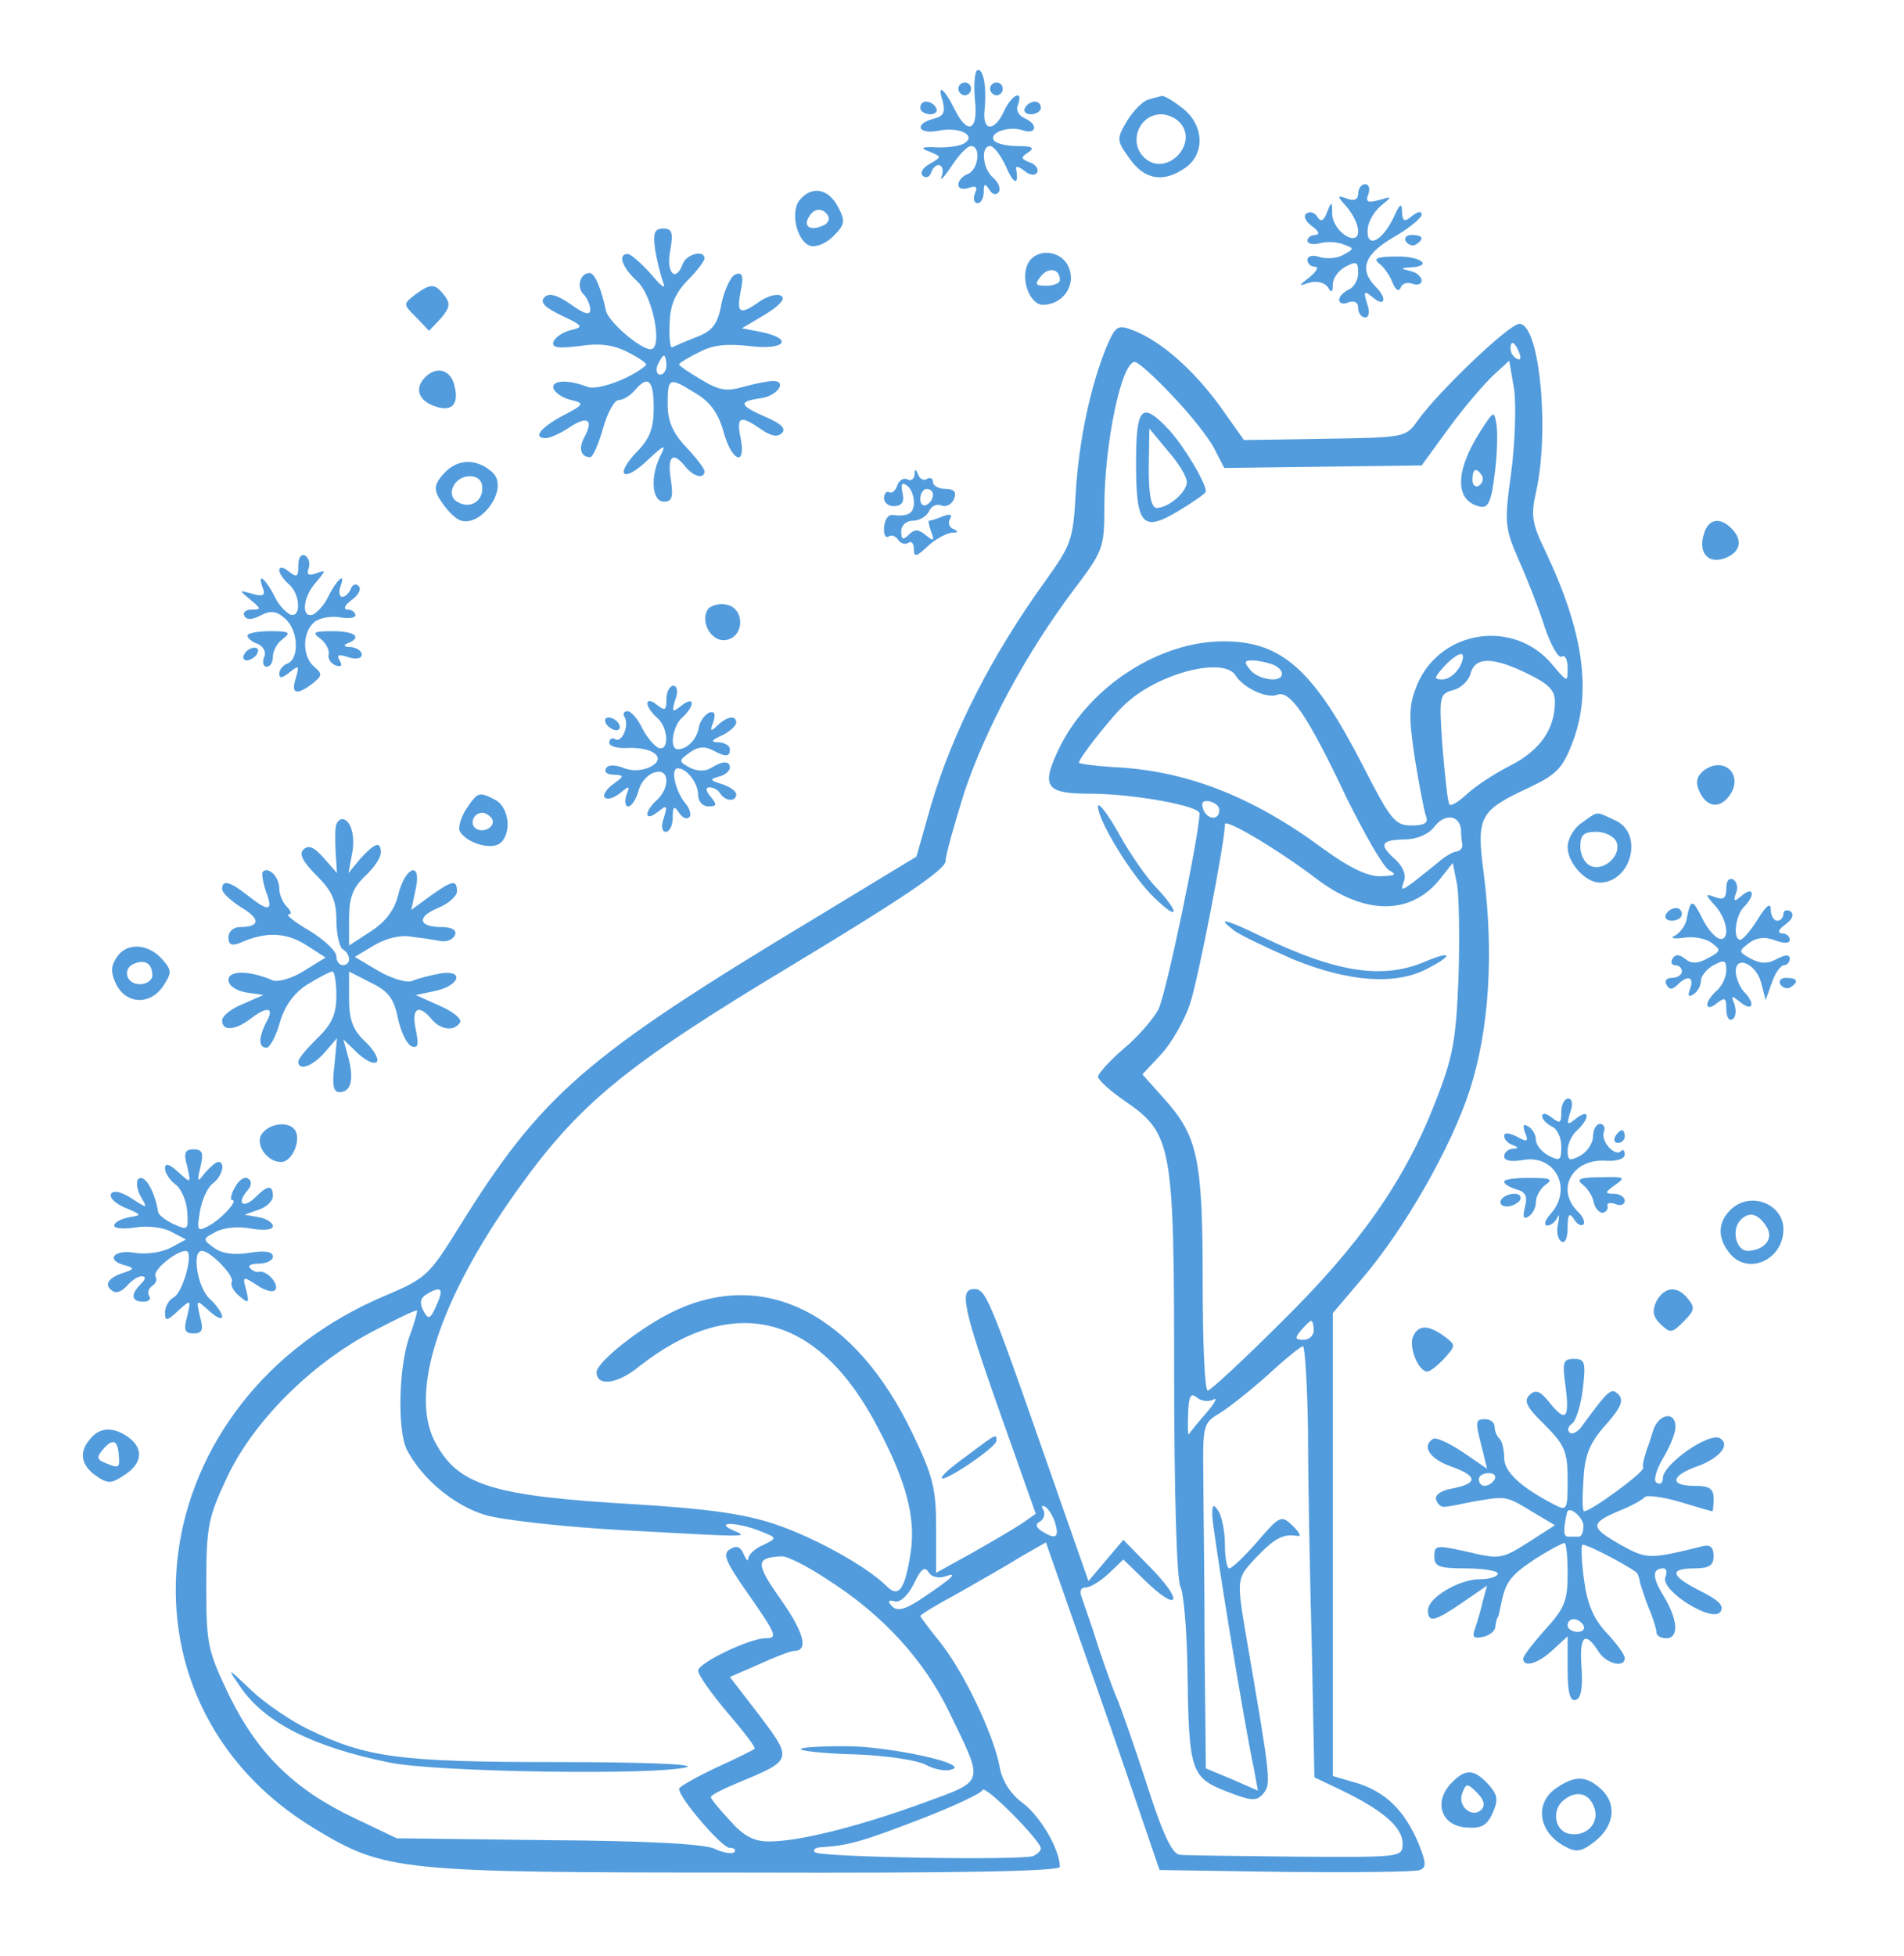  <svg  version="1.0" xmlns="http://www.w3.org/2000/svg"  width="300pt" height="308pt" viewBox="0 0 300 308"  preserveAspectRatio="xMidYMid meet">  <g transform="translate(0,308) scale(0.1,-0.1)" fill="#529cdd" stroke="none"> <path d="M1536 2924 c6 -50 -11 -58 -32 -16 -16 33 -28 41 -19 14 5 -19 2 -25 -14 -29 -31 -8 -25 -25 7 -19 33 7 62 -7 41 -20 -7 -4 -27 -7 -44 -6 -24 1 -26 -1 -10 -7 19 -8 19 -8 0 -19 -11 -6 -16 -14 -11 -19 5 -4 11 -2 13 5 7 19 23 14 17 -5 -4 -10 3 -3 15 15 11 17 25 32 31 32 16 0 12 -37 -5 -44 -8 -3 -15 -10 -15 -17 0 -6 7 -8 16 -5 12 4 15 2 10 -9 -3 -8 -1 -15 4 -15 6 0 10 8 10 18 0 13 2 14 9 3 5 -8 11 -9 15 -3 3 5 -1 15 -9 22 -17 14 -20 50 -5 50 6 0 17 -15 25 -32 12 -29 21 -31 16 -4 -1 5 4 4 13 -3 8 -7 17 -8 20 -3 3 6 -2 13 -11 16 -15 6 -15 8 -3 16 11 7 7 10 -17 10 -17 0 -34 4 -37 9 -8 12 23 23 45 16 23 -8 25 10 3 19 -9 4 -14 13 -10 21 9 25 -10 16 -22 -10 -14 -31 -33 -33 -31 -2 4 39 -1 67 -10 67 -5 0 -7 -21 -5 -46z"/> <path d="M1510 2940 c0 -5 5 -10 10 -10 6 0 10 5 10 10 0 6 -4 10 -10 10 -5 0 -10 -4 -10 -10z"/> <path d="M1560 2940 c0 -5 5 -10 10 -10 6 0 10 5 10 10 0 6 -4 10 -10 10 -5 0 -10 -4 -10 -10z"/> <path d="M1809 2923 c-8 -2 -23 -17 -33 -33 -17 -29 -17 -31 4 -60 24 -34 54 -38 88 -14 31 22 29 67 -4 93 -15 12 -29 20 -33 20 -3 -1 -13 -3 -22 -6z m49 -35 c32 -32 -18 -87 -53 -58 -28 23 -12 70 25 70 9 0 21 -5 28 -12z"/> <path d="M1450 2910 c0 -5 7 -10 16 -10 8 0 12 5 9 10 -3 6 -10 10 -16 10 -5 0 -9 -4 -9 -10z"/> <path d="M1615 2910 c-3 -5 1 -10 9 -10 9 0 16 5 16 10 0 6 -4 10 -9 10 -6 0 -13 -4 -16 -10z"/> <path d="M2140 2775 c0 -9 -6 -12 -17 -8 -17 6 -17 5 0 -14 9 -11 17 -27 17 -37 0 -26 -40 -1 -41 27 0 20 -1 21 -8 3 -5 -14 -10 -16 -15 -8 -4 7 -12 10 -17 6 -6 -3 -3 -12 8 -20 11 -8 13 -13 6 -14 -7 0 -13 -4 -13 -9 0 -5 9 -7 20 -4 11 3 28 2 37 -2 17 -6 17 -7 0 -16 -9 -6 -26 -7 -37 -4 -11 4 -20 2 -20 -4 0 -6 5 -11 12 -11 6 0 3 -7 -8 -16 -19 -15 -19 -15 0 -9 11 3 23 0 28 -7 6 -10 8 -9 8 4 0 10 9 22 20 28 17 9 20 8 20 -10 0 -11 -7 -23 -15 -26 -8 -4 -15 -11 -15 -16 0 -6 7 -8 15 -4 9 3 15 0 15 -9 0 -8 5 -15 11 -15 6 0 8 9 3 22 -6 20 -5 21 10 9 18 -15 22 -1 4 17 -27 27 -19 51 27 78 25 14 45 31 45 36 0 6 -6 5 -15 -2 -12 -10 -15 -9 -16 6 0 15 -3 14 -12 -6 -19 -41 -45 -53 -42 -20 1 11 10 27 21 36 18 15 18 15 -3 9 -18 -5 -22 -3 -17 9 3 9 1 16 -5 16 -6 0 -11 -7 -11 -15z"/> <path d="M1260 2765 c-15 -18 -5 -64 16 -72 9 -3 25 3 37 15 19 19 19 24 7 47 -15 28 -41 33 -60 10z m45 -25 c3 -6 -1 -13 -10 -16 -19 -8 -30 0 -20 15 8 14 22 14 30 1z"/> <path d="M1032 2688 c3 -18 9 -42 13 -53 5 -12 -3 -6 -19 13 -15 17 -32 32 -37 32 -16 0 -9 -21 15 -43 25 -23 41 -107 21 -107 -16 0 -66 43 -70 60 -8 37 -18 60 -26 60 -15 0 -21 -22 -10 -33 6 -6 11 -17 11 -25 0 -9 -9 -7 -31 9 -22 15 -34 18 -41 11 -8 -8 0 -16 27 -29 34 -16 35 -18 14 -23 -12 -3 -24 -11 -27 -18 -3 -10 7 -11 41 -7 32 5 54 2 77 -10 18 -9 30 -18 28 -20 -22 -20 -77 -41 -93 -34 -31 12 -57 10 -53 -3 3 -7 15 -15 28 -18 21 -5 21 -7 -14 -25 -35 -19 -47 -35 -26 -35 6 0 22 7 36 16 29 20 40 14 25 -14 -10 -18 -6 -32 9 -32 4 0 13 20 20 45 7 25 18 45 25 45 7 0 18 7 25 15 21 25 30 17 30 -27 0 -32 -6 -49 -27 -70 -36 -38 -20 -49 18 -12 26 24 29 25 20 7 -17 -33 -14 -73 5 -73 13 0 15 7 11 35 -6 37 3 45 23 20 13 -16 30 -20 30 -7 0 4 -13 21 -29 38 -21 22 -29 41 -29 67 0 43 2 44 45 17 22 -13 35 -31 43 -60 13 -47 36 -56 27 -10 -7 34 -1 37 32 14 16 -11 26 -13 33 -6 7 7 -1 15 -27 26 -41 18 -42 24 -5 29 25 4 41 27 18 27 -7 0 -28 -4 -46 -9 -27 -8 -39 -6 -67 11 -19 11 -35 22 -35 24 0 2 14 11 31 19 22 12 44 14 80 10 55 -7 71 11 19 22 l-31 6 37 22 c23 14 32 25 25 29 -6 4 -21 0 -33 -8 -32 -23 -38 -20 -31 15 5 24 3 31 -8 27 -7 -2 -17 -23 -22 -45 -6 -34 -14 -44 -40 -54 -18 -7 -34 -14 -38 -16 -3 -2 -5 15 -4 37 1 29 8 47 28 68 15 15 27 31 27 35 0 14 -28 7 -34 -8 -11 -31 -27 -15 -20 20 5 29 3 35 -11 35 -14 0 -16 -7 -13 -32z m18 -183 c0 -8 -4 -15 -10 -15 -5 0 -7 7 -4 15 4 8 8 15 10 15 2 0 4 -7 4 -15z"/> <path d="M2215 2700 c4 -6 11 -8 16 -5 14 9 11 15 -7 15 -8 0 -12 -5 -9 -10z"/> <path d="M1617 2658 c-7 -25 8 -58 26 -58 29 0 50 26 43 53 -9 36 -60 39 -69 5z m53 -19 c0 -5 -10 -9 -21 -9 -18 0 -19 2 -9 15 12 15 30 12 30 -6z"/> <path d="M2173 2665 c7 -5 17 -19 21 -30 5 -12 10 -15 13 -8 2 7 11 9 19 6 8 -3 14 0 14 5 0 6 -8 13 -17 15 -17 4 -17 5 0 6 36 2 15 18 -23 17 -30 0 -37 -3 -27 -11z"/> <path d="M654 2616 c-19 -15 -19 -15 2 -36 l20 -21 19 20 c14 17 15 23 5 36 -15 19 -21 19 -46 1z"/> <path d="M1744 2535 c-26 -63 -44 -149 -49 -230 -4 -75 -7 -83 -48 -140 -85 -118 -146 -238 -180 -353 l-23 -81 -160 -97 c-364 -219 -431 -278 -561 -487 -46 -74 -51 -80 -115 -107 -386 -162 -449 -637 -112 -840 111 -67 131 -69 682 -69 332 -1 492 2 492 9 0 27 -31 80 -58 100 -20 15 -33 35 -37 58 -10 52 -57 150 -94 196 -17 21 -31 40 -31 41 0 2 26 18 58 35 31 18 76 43 98 57 l42 24 36 -103 c20 -57 61 -173 90 -258 l53 -155 199 -3 c109 -1 204 0 211 3 11 4 10 12 -2 42 -22 52 -52 81 -97 95 l-38 11 0 364 0 365 45 53 c68 79 142 209 171 299 30 93 38 212 22 339 -12 91 -8 100 72 137 42 20 52 30 67 69 32 81 18 177 -43 305 -20 41 -22 55 -14 90 22 97 6 266 -26 266 -16 0 -127 -106 -160 -152 -19 -27 -20 -27 -146 -29 l-128 -2 -39 55 c-42 57 -92 101 -136 118 -24 9 -27 7 -41 -25z m650 -11 c3 -8 2 -12 -4 -9 -6 3 -10 10 -10 16 0 14 7 11 14 -7z m-547 -67 c28 -29 58 -67 66 -83 l16 -31 155 2 156 2 43 59 c24 33 56 70 70 83 l25 23 8 -47 c3 -26 1 -85 -5 -130 -11 -79 -10 -86 12 -137 13 -29 32 -77 41 -106 10 -29 22 -50 27 -46 5 3 9 -5 9 -18 0 -23 0 -23 -23 4 -60 74 -177 57 -214 -30 -13 -32 -14 -48 -4 -115 7 -43 15 -85 18 -93 4 -10 -3 -14 -23 -14 -26 0 -33 9 -76 93 -78 152 -128 197 -220 197 -101 0 -209 -70 -257 -164 -32 -65 -25 -76 47 -76 67 0 172 -19 172 -31 0 -32 -53 -287 -65 -309 -8 -15 -33 -44 -55 -62 -22 -19 -40 -39 -40 -44 1 -5 19 -22 41 -37 76 -52 79 -68 79 -430 0 -182 4 -326 10 -336 5 -10 10 -68 11 -129 2 -161 5 -171 61 -193 41 -16 48 -16 59 -3 12 15 11 24 -27 244 -16 95 -16 94 16 128 29 30 42 37 65 33 6 -1 2 6 -8 16 -18 17 -20 17 -56 -25 -20 -23 -40 -42 -44 -42 -4 0 -7 17 -7 38 0 20 -5 44 -10 52 -8 12 -10 11 -10 -6 0 -19 50 -328 66 -401 l6 -33 -41 18 -41 17 -2 190 c0 105 -2 227 -2 272 -1 78 0 82 25 97 15 9 49 36 77 61 27 25 52 45 55 45 3 0 7 -62 8 -137 0 -76 3 -229 6 -340 l4 -202 44 -21 c64 -31 95 -58 95 -83 0 -22 -1 -22 -167 -21 -93 1 -175 2 -184 3 -12 1 -27 32 -53 114 -20 61 -41 121 -46 132 -5 11 -18 47 -29 80 -10 33 -23 68 -26 78 -5 11 -2 17 6 17 7 0 23 10 36 22 l23 22 33 -32 c52 -51 64 -37 13 16 l-46 47 -28 -33 -27 -32 -69 197 c-87 249 -93 263 -111 263 -24 0 -18 -29 41 -196 l56 -158 -23 -16 c-12 -8 -48 -29 -78 -46 l-56 -31 0 71 c0 61 -5 82 -37 148 -89 187 -231 261 -374 194 -52 -24 -124 -81 -124 -97 0 -23 33 -19 67 9 149 117 283 83 376 -96 45 -85 60 -142 52 -196 -9 -60 -19 -73 -38 -54 -31 31 -114 77 -177 98 -48 16 -106 24 -220 31 -226 13 -279 30 -315 99 -40 77 7 222 126 390 100 141 171 200 437 360 174 105 241 150 242 164 0 10 14 59 30 110 34 100 96 216 171 316 47 62 49 67 49 130 0 101 27 230 48 230 5 0 32 -24 59 -53z m453 -427 c-6 -11 -18 -20 -27 -20 -14 0 -14 2 2 20 10 11 22 20 27 20 5 0 4 -9 -2 -20z m-296 4 c9 -3 16 -10 16 -15 0 -15 -37 -10 -50 6 -10 12 -10 15 3 15 8 0 22 -3 31 -6z m403 -15 c33 -16 43 -26 43 -44 0 -43 -23 -76 -69 -100 -26 -13 -56 -33 -69 -45 -13 -12 -25 -20 -28 -17 -3 2 -7 43 -11 89 -6 82 -5 85 16 91 13 3 25 15 28 26 7 27 35 27 90 0z m-460 -3 c12 -19 49 -37 66 -30 20 7 48 -34 108 -161 28 -57 58 -109 67 -115 14 -8 11 -9 -14 -10 -20 0 -49 14 -90 44 -111 82 -216 123 -331 128 -29 2 -53 5 -53 7 0 7 54 76 75 94 53 48 154 73 172 43z m-26 -211 c1 -17 -18 -17 -25 0 -4 11 -1 15 10 13 8 -2 15 -7 15 -13z m381 -31 c0 -8 1 -18 2 -24 1 -5 -3 -10 -9 -11 -5 0 -19 -8 -30 -18 -11 -9 -29 -23 -39 -31 -18 -13 -19 -13 -14 2 4 9 -1 23 -13 34 -27 24 -24 31 14 32 19 0 38 8 47 20 16 21 39 19 42 -4z m-229 -77 c77 -59 151 -59 197 0 l19 24 7 -35 c3 -20 4 -86 2 -148 -4 -98 -9 -124 -37 -195 -48 -123 -119 -224 -242 -345 -60 -60 -112 -108 -116 -108 -5 0 -8 78 -8 173 0 193 -8 228 -61 287 l-34 38 29 31 c16 17 37 53 46 80 13 39 55 255 55 283 0 10 85 -41 143 -85z m-1385 -672 c-10 -23 -13 -24 -21 -9 -6 11 -5 19 4 25 24 15 29 10 17 -16z m-43 -50 c-17 -48 -19 -148 -4 -178 24 -46 74 -88 124 -103 27 -8 127 -19 220 -24 198 -11 196 -11 170 0 -31 14 7 13 42 -1 28 -11 28 -11 6 -22 -13 -5 -23 -15 -24 -21 0 -6 -3 -3 -7 6 -5 12 -11 15 -22 8 -12 -7 -7 -19 28 -69 46 -66 48 -71 28 -71 -25 0 -106 -39 -106 -51 0 -7 21 -36 46 -66 26 -30 45 -55 43 -57 -2 -2 -30 -16 -61 -30 -32 -15 -58 -30 -58 -33 0 -15 67 -92 79 -93 8 0 11 -3 8 -7 -4 -3 -17 -1 -30 5 -14 8 -107 13 -262 14 l-240 3 -67 32 c-93 44 -151 100 -196 191 -35 73 -37 81 -37 176 0 93 3 106 33 170 41 87 131 177 227 228 38 20 71 36 72 34 1 -1 -4 -20 -12 -41z m1425 10 c0 -8 -7 -15 -16 -15 -14 0 -14 3 -4 15 7 8 14 15 16 15 2 0 4 -7 4 -15z m-158 -109 c7 4 2 -6 -12 -22 -14 -16 -26 -31 -27 -33 -1 -2 -2 13 -1 32 1 29 4 34 14 26 7 -6 19 -7 26 -3z m-249 -196 c6 -22 0 -25 -22 -11 -9 6 -10 11 -2 15 6 4 8 12 5 18 -4 6 -2 8 3 5 6 -4 13 -16 16 -27z m-357 -89 c86 -55 150 -126 189 -206 56 -116 59 -108 -42 -145 -102 -37 -194 -60 -241 -60 -24 0 -40 8 -62 33 -16 17 -30 34 -30 37 0 3 20 13 44 23 85 35 85 36 33 105 l-47 61 46 20 c26 12 50 21 55 21 23 0 17 27 -20 80 -41 58 -41 67 0 69 9 1 42 -16 75 -38z m182 6 c23 8 14 -1 -32 -32 -29 -20 -42 -23 -50 -15 -8 8 -7 11 4 8 9 -2 21 10 30 28 11 23 17 28 23 18 4 -7 15 -10 25 -7z m152 -428 c0 -4 -6 -9 -12 -12 -21 -7 -336 -2 -344 6 -4 4 1 8 12 8 42 3 63 9 154 44 52 20 97 41 98 46 4 9 92 -80 92 -92z"/> <path d="M1790 2351 c0 -99 10 -110 68 -75 23 14 42 27 42 30 0 14 -35 72 -58 97 -43 46 -52 37 -52 -52z m80 -30 c0 -16 -28 -40 -47 -41 -9 0 -13 19 -13 63 l1 62 29 -35 c17 -19 30 -41 30 -49z"/> <path d="M2332 2400 c-40 -63 -40 -110 1 -118 12 -2 17 9 22 51 4 29 5 64 3 78 -4 23 -4 23 -26 -11z m3 -69 c3 -5 1 -12 -5 -16 -5 -3 -10 1 -10 9 0 18 6 21 15 7z"/> <path d="M1730 1810 c0 -23 55 -112 89 -144 38 -37 41 -25 4 15 -16 16 -43 55 -60 86 -18 32 -33 51 -33 43z"/> <path d="M1523 787 c-24 -17 -41 -32 -39 -35 6 -5 86 49 86 59 0 11 2 13 -47 -24z"/> <path d="M1944 1615 c10 -8 53 -28 94 -46 86 -35 160 -41 210 -15 43 22 41 30 -4 11 -67 -28 -140 -16 -258 41 -56 27 -70 30 -42 9z"/> <path d="M379 423 c38 -56 116 -95 236 -119 76 -15 420 -20 467 -7 15 5 -77 8 -205 8 -248 0 -300 7 -392 52 -27 13 -68 41 -89 61 -39 37 -39 37 -17 5z"/> <path d="M1262 325 c3 -3 43 -7 89 -8 46 -2 94 -9 107 -16 13 -7 31 -11 40 -8 36 8 -95 37 -166 37 -42 0 -73 -2 -70 -5z"/> <path d="M670 2486 c-17 -17 -11 -36 13 -45 28 -11 41 1 33 32 -6 25 -28 31 -46 13z"/> <path d="M701 2336 c-16 -17 -18 -25 -9 -41 7 -11 18 -25 27 -31 32 -24 86 45 57 72 -24 22 -54 22 -75 0z m59 -25 c0 -22 -21 -33 -40 -21 -18 11 -4 40 20 40 13 0 20 -7 20 -19z"/> <path d="M1441 2332 c-1 -7 -6 -10 -11 -7 -6 3 -13 -1 -16 -9 -3 -9 -9 -14 -13 -11 -4 2 -8 -2 -8 -10 0 -7 8 -13 17 -12 12 1 15 7 12 21 -3 13 -1 17 6 12 7 -4 12 -16 12 -27 0 -18 -9 -23 -35 -20 -6 0 -11 -8 -12 -19 -1 -11 2 -18 7 -15 5 3 11 1 15 -5 4 -6 11 -8 16 -5 5 4 9 -1 9 -10 0 -13 4 -12 22 5 12 11 29 20 37 21 11 0 12 2 3 6 -6 2 -9 10 -5 16 4 7 0 8 -11 4 -10 -4 -19 -7 -22 -7 -2 0 0 -8 3 -17 6 -15 4 -16 -8 -6 -12 10 -18 10 -27 1 -9 -9 -12 -8 -12 5 0 10 8 17 19 17 10 0 21 7 25 15 3 8 12 12 19 9 8 -3 17 2 20 10 5 11 0 16 -13 16 -11 0 -20 5 -20 11 0 5 -4 8 -9 5 -5 -4 -12 0 -14 6 -4 10 -6 10 -6 0z m29 -31 c0 -6 -4 -13 -10 -16 -5 -3 -10 1 -10 9 0 9 5 16 10 16 6 0 10 -4 10 -9z"/> <path d="M2685 2240 c-10 -30 6 -49 33 -39 24 9 29 28 10 47 -18 18 -36 15 -43 -8z"/> <path d="M470 2189 c0 -18 -2 -19 -15 -9 -8 7 -15 8 -15 2 0 -5 7 -15 15 -22 18 -15 20 -53 3 -48 -7 3 -18 14 -24 26 -14 29 -29 42 -21 19 6 -15 3 -17 -16 -12 -21 6 -21 6 -3 -9 18 -15 18 -16 2 -16 -9 0 -14 -5 -11 -10 4 -7 13 -6 26 1 16 8 25 7 39 -6 20 -18 22 -62 3 -70 -7 -2 -13 -10 -13 -16 0 -8 5 -7 16 2 15 12 16 11 10 -9 -8 -25 1 -28 27 -8 15 12 15 15 2 26 -19 16 -19 54 0 70 8 7 26 10 40 8 14 -3 25 -1 25 3 0 5 -6 9 -12 9 -8 0 -5 7 6 15 11 8 16 18 11 22 -4 5 -10 2 -12 -4 -3 -7 -9 -13 -14 -13 -4 0 -6 8 -2 18 8 22 -7 9 -21 -20 -6 -12 -17 -23 -23 -26 -19 -6 -16 28 5 51 16 19 16 20 0 14 -12 -4 -15 -2 -12 7 3 8 1 17 -5 21 -7 3 -11 -3 -11 -16z"/> <path d="M1115 2120 c-12 -20 6 -51 28 -48 31 4 31 52 0 56 -11 2 -24 -2 -28 -8z"/> <path d="M390 2079 c0 -4 7 -10 16 -13 9 -4 14 -13 10 -21 -3 -8 -1 -15 4 -15 6 0 10 7 10 16 0 9 7 22 16 28 13 10 10 12 -20 12 -20 0 -36 -3 -36 -7z"/> <path d="M505 2074 c8 -6 14 -17 13 -24 -2 -7 3 -15 11 -18 9 -3 11 0 6 8 -5 9 -2 10 14 5 12 -4 21 -2 21 4 0 6 -8 11 -17 12 -11 0 -13 3 -5 6 23 9 12 19 -24 19 -30 0 -33 -2 -19 -12z"/> <path d="M385 2050 c-3 -5 -2 -10 4 -10 5 0 13 5 16 10 3 6 2 10 -4 10 -5 0 -13 -4 -16 -10z"/> <path d="M1050 1979 c0 -18 -2 -19 -15 -9 -8 7 -15 8 -15 2 0 -5 7 -15 15 -22 18 -15 20 -53 3 -48 -7 3 -19 17 -26 31 -7 15 -18 27 -23 27 -6 0 -8 -4 -5 -9 8 -13 -4 -42 -15 -35 -5 3 -9 0 -9 -6 0 -5 13 -9 28 -8 15 1 34 -2 41 -7 24 -14 -16 -36 -45 -25 -14 6 -26 6 -29 0 -4 -6 2 -10 12 -10 17 -1 17 -2 -1 -15 -11 -8 -17 -18 -13 -21 4 -4 14 -1 24 7 15 12 16 12 10 -3 -3 -10 -2 -18 3 -18 5 0 12 11 16 24 7 30 44 43 44 16 0 -10 -7 -23 -15 -30 -8 -7 -15 -17 -15 -22 0 -6 7 -4 16 3 15 12 16 11 10 -9 -5 -13 -3 -22 3 -22 6 0 11 10 11 23 0 17 2 19 10 7 5 -8 12 -11 16 -7 4 3 1 14 -7 23 -15 19 -23 54 -11 54 14 0 32 -23 32 -42 0 -10 7 -18 16 -18 14 0 14 3 4 15 -8 9 -9 15 -2 15 6 0 14 -4 17 -10 8 -12 25 -13 25 -1 0 5 -10 12 -22 16 -20 6 -20 8 -5 12 9 2 17 9 17 14 0 11 -11 11 -29 0 -9 -6 -22 -6 -34 0 -18 10 -18 11 0 24 12 9 23 10 35 4 22 -12 28 -11 28 1 0 6 -8 10 -17 11 -14 0 -13 3 5 11 12 6 22 15 22 20 0 12 -14 10 -29 -4 -11 -11 -13 -10 -7 5 4 13 2 17 -6 15 -7 -3 -15 -13 -17 -24 -3 -18 -18 -34 -33 -34 -14 0 -8 37 7 50 8 7 15 17 15 22 0 6 -7 4 -16 -3 -15 -12 -16 -11 -10 9 5 13 3 22 -3 22 -6 0 -11 -10 -11 -21z"/> <path d="M955 1940 c3 -5 11 -10 16 -10 6 0 7 5 4 10 -3 6 -11 10 -16 10 -6 0 -7 -4 -4 -10z"/> <path d="M2685 1867 c-11 -9 -14 -18 -8 -32 11 -26 32 -30 48 -8 23 32 -8 63 -40 40z"/> <path d="M734 1805 c-8 -13 -13 -29 -9 -35 11 -18 49 -29 63 -18 19 16 14 56 -7 68 -27 14 -28 13 -47 -15z m41 -14 c7 -12 -12 -24 -25 -16 -11 7 -4 25 10 25 5 0 11 -4 15 -9z"/> <path d="M2492 1784 c-12 -8 -22 -25 -22 -38 0 -25 28 -56 51 -56 50 1 69 78 24 98 -32 15 -26 15 -53 -4z m55 -30 c8 -21 -19 -46 -40 -38 -9 3 -17 17 -17 30 0 19 5 24 25 24 14 0 28 -7 32 -16z"/> <path d="M529 1778 c-1 -7 -1 -26 0 -43 l2 -30 -21 24 c-15 17 -24 21 -32 13 -7 -7 -1 -19 21 -41 24 -24 31 -39 31 -70 0 -22 5 -43 10 -46 6 -3 10 -10 10 -16 0 -5 -4 -9 -10 -9 -5 0 -10 6 -10 14 0 8 -19 26 -42 40 -24 14 -39 26 -33 26 5 0 4 5 -3 12 -7 7 -12 20 -12 29 0 18 -17 35 -26 26 -2 -2 0 -16 5 -31 12 -31 5 -33 -29 -6 -28 22 -40 25 -40 10 0 -6 13 -18 30 -29 31 -18 30 -31 -2 -31 -10 0 -18 -7 -18 -16 0 -12 5 -14 18 -9 40 18 72 17 104 -3 l31 -20 -34 -21 c-19 -12 -41 -18 -49 -15 -37 16 -70 16 -70 1 0 -9 11 -17 28 -20 l27 -4 -32 -14 c-18 -7 -33 -19 -33 -26 0 -17 20 -16 44 2 27 21 39 19 26 -4 -13 -25 -13 -41 0 -41 5 0 15 18 21 40 8 27 23 47 44 60 18 11 35 20 39 20 3 0 6 -17 6 -38 0 -29 -7 -45 -30 -67 -16 -16 -30 -32 -30 -37 0 -15 22 -8 42 15 l19 22 -4 -42 c-4 -31 -2 -43 8 -43 18 0 23 20 14 54 l-8 29 23 -22 c13 -12 26 -18 30 -13 3 5 -6 20 -19 32 -19 18 -25 34 -25 67 l0 43 35 -18 c27 -13 36 -25 42 -56 5 -22 14 -41 22 -44 10 -3 11 3 6 27 -7 33 4 41 25 16 14 -17 36 -20 45 -5 3 5 -11 17 -32 26 l-38 17 29 6 c40 8 49 34 10 28 -16 -3 -36 -8 -45 -12 -9 -3 -32 4 -53 16 l-37 22 30 18 c18 11 42 17 58 14 16 -2 37 -5 47 -7 10 -2 21 3 23 10 3 7 -5 12 -21 12 -37 0 -40 16 -6 30 17 7 30 19 30 26 0 19 -7 18 -42 -7 l-30 -22 7 33 c10 45 -17 36 -28 -11 -6 -23 -20 -41 -43 -56 l-34 -22 0 43 c0 32 6 48 25 66 14 13 25 29 25 37 0 19 -9 16 -32 -9 l-19 -23 5 27 c7 29 -1 58 -15 58 -5 0 -9 -6 -10 -12z"/> <path d="M2720 1681 c0 -15 -4 -19 -17 -14 -17 6 -17 5 0 -14 20 -23 23 -57 5 -51 -7 3 -19 17 -26 32 -15 30 -18 31 -24 1 -1 -11 -10 -23 -18 -28 -9 -4 -5 -6 12 -4 16 3 36 -1 45 -8 15 -11 15 -13 -6 -24 -16 -9 -26 -9 -36 -1 -9 7 -15 8 -20 0 -3 -5 -1 -10 4 -10 6 0 11 -4 11 -10 0 -5 -7 -10 -16 -10 -8 0 -12 -5 -8 -11 4 -8 9 -8 17 0 16 16 27 13 20 -6 -4 -11 -3 -14 5 -9 7 4 12 14 12 21 0 8 9 19 20 25 17 9 20 8 20 -8 0 -11 -7 -25 -15 -32 -8 -7 -15 -17 -15 -22 0 -6 7 -5 15 2 13 10 15 9 15 -9 0 -12 4 -20 10 -16 5 3 6 13 3 23 -6 15 -5 15 10 3 19 -15 23 -1 5 17 -6 6 -12 20 -13 30 -2 29 32 15 40 -16 l7 -27 10 28 c5 15 14 27 19 27 5 0 9 5 9 10 0 7 -6 7 -20 0 -14 -8 -26 -8 -41 0 -20 11 -20 12 -3 25 12 9 26 10 41 4 14 -5 23 -5 23 1 0 6 -6 10 -12 10 -8 1 -6 6 5 14 12 9 14 16 8 21 -6 3 -11 1 -11 -4 0 -6 -4 -11 -10 -11 -5 0 -10 8 -10 18 0 11 -7 6 -20 -15 -11 -18 -24 -33 -28 -33 -12 0 -8 38 6 52 18 18 15 33 -3 18 -13 -11 -14 -10 -10 3 4 8 2 18 -4 22 -7 3 -11 -2 -11 -14z"/> <path d="M2625 1640 c-3 -5 1 -10 9 -10 9 0 16 5 16 10 0 6 -4 10 -9 10 -6 0 -13 -4 -16 -10z"/> <path d="M183 1571 c-9 -14 -8 -24 0 -41 16 -32 54 -33 74 -3 14 21 14 25 -2 43 -23 25 -57 26 -72 1z m57 -27 c0 -8 -9 -14 -20 -14 -22 0 -28 26 -7 33 16 6 27 -1 27 -19z"/> <path d="M2805 1530 c4 -6 11 -8 16 -5 14 9 11 15 -7 15 -8 0 -12 -5 -9 -10z"/> <path d="M2460 1329 c0 -18 -2 -19 -15 -9 -9 7 -15 8 -15 2 0 -5 7 -12 15 -16 8 -3 15 -17 15 -31 0 -23 -2 -24 -20 -15 -11 6 -20 17 -20 25 0 7 -5 17 -12 21 -8 5 -9 2 -5 -10 6 -14 3 -15 -13 -6 -12 6 -20 7 -20 1 0 -5 6 -12 13 -14 10 -4 10 -6 0 -6 -7 -1 -13 -6 -13 -12 0 -7 11 -9 29 -6 51 10 80 -45 44 -85 -9 -10 -11 -18 -5 -18 6 0 13 6 16 13 3 6 3 2 1 -10 -3 -12 -1 -24 5 -28 6 -4 10 5 10 22 0 21 3 24 10 13 5 -8 12 -12 15 -8 3 3 -1 13 -10 21 -34 35 -7 83 46 79 17 -1 29 3 29 10 0 6 -3 9 -6 5 -10 -9 -32 16 -27 30 3 7 0 13 -6 13 -6 0 -11 -9 -11 -20 0 -10 -9 -24 -20 -30 -17 -9 -20 -8 -20 8 0 11 7 25 15 32 8 7 15 17 15 22 0 6 -7 4 -16 -3 -15 -12 -16 -11 -10 9 5 13 3 22 -3 22 -6 0 -11 -10 -11 -21z"/> <path d="M414 1296 c-14 -15 5 -46 29 -46 17 0 32 34 22 50 -9 14 -38 12 -51 -4z"/> <path d="M2545 1290 c-3 -5 -1 -10 4 -10 6 0 11 5 11 10 0 6 -2 10 -4 10 -3 0 -8 -4 -11 -10z"/> <path d="M295 1243 c6 -27 6 -27 -14 -9 -14 13 -21 15 -21 6 0 -7 7 -18 16 -25 9 -6 18 -26 19 -43 2 -29 1 -30 -21 -20 -13 6 -25 15 -25 20 -5 31 -20 58 -30 52 -5 -3 -4 -15 2 -27 12 -21 12 -21 -14 -4 -16 10 -28 13 -32 7 -3 -6 6 -15 22 -22 27 -11 27 -12 6 -15 -13 -3 -23 -8 -23 -13 0 -5 15 -6 34 -3 18 3 44 0 56 -7 l23 -12 -24 -13 c-13 -7 -38 -11 -56 -8 -34 6 -48 -12 -15 -20 14 -4 14 -6 -5 -12 -24 -8 -30 -20 -14 -29 5 -3 14 1 21 9 7 8 17 15 23 15 7 0 7 -4 -1 -12 -17 -17 -15 -28 4 -28 8 0 13 4 9 9 -3 5 -1 12 5 16 6 4 8 10 5 15 -5 9 32 40 48 40 13 0 -4 -64 -19 -73 -8 -4 -14 -15 -14 -24 0 -14 3 -14 21 3 20 18 20 18 14 -9 -6 -21 -4 -27 10 -27 14 0 16 6 10 27 -6 27 -6 27 14 9 12 -11 21 -15 21 -9 0 5 -9 18 -20 28 -19 18 -28 75 -12 75 14 0 53 -41 47 -49 -2 -5 3 -15 12 -22 15 -13 16 -11 11 9 -6 22 -6 23 17 8 13 -9 26 -12 29 -7 6 9 -14 31 -26 28 -3 -1 -10 1 -14 6 -4 4 2 7 14 7 12 0 22 5 22 11 0 8 -13 10 -37 6 -25 -4 -44 -1 -56 8 -18 13 -18 14 3 25 13 7 37 9 56 5 20 -3 34 -2 34 4 0 5 -10 12 -22 14 l-23 4 23 8 c12 4 22 14 22 21 0 18 -8 18 -27 -1 -19 -19 -31 -11 -14 9 8 9 8 16 2 20 -6 4 -15 -3 -21 -14 -6 -11 -8 -20 -4 -20 10 0 -17 -30 -38 -41 -17 -9 -18 -7 -13 23 3 18 12 38 20 44 15 11 21 34 9 34 -4 0 -13 -8 -21 -17 -12 -16 -13 -15 -7 10 5 21 3 27 -11 27 -14 0 -16 -6 -10 -27z"/> <path d="M2370 1219 c0 -4 9 -9 19 -12 15 -4 18 -11 14 -27 -4 -16 -3 -21 5 -16 7 4 12 14 12 23 0 9 7 21 15 27 13 9 8 11 -25 11 -22 0 -40 -2 -40 -6z"/> <path d="M2493 1215 c8 -6 16 -18 18 -28 2 -10 9 -17 14 -17 6 1 9 6 8 11 -2 4 4 6 12 3 8 -4 15 -1 15 5 0 6 -8 11 -17 11 -15 0 -15 2 2 14 17 12 15 13 -23 12 -32 0 -39 -3 -29 -11z"/> <path d="M2365 1190 c-3 -5 1 -10 9 -10 8 0 18 5 21 10 3 6 -1 10 -9 10 -8 0 -18 -4 -21 -10z"/> <path d="M2726 1174 c-19 -19 -20 -43 -2 -66 28 -38 86 -13 86 36 0 41 -54 61 -84 30z m58 -27 c11 -18 -4 -36 -30 -37 -18 0 -26 31 -13 47 14 16 29 13 43 -10z"/> <path d="M2610 1031 c-7 -15 -6 -24 6 -36 16 -15 18 -15 37 4 17 17 18 22 7 35 -17 22 -37 20 -50 -3z"/> <path d="M2226 974 c-6 -17 9 -54 23 -54 4 0 16 9 27 21 18 20 18 21 -1 35 -25 18 -41 18 -49 -2z"/> <path d="M2467 895 c6 -50 0 -56 -27 -22 -14 17 -21 19 -30 10 -10 -9 -4 -20 24 -47 32 -32 36 -43 36 -87 0 -48 -1 -49 -22 -38 -52 27 -78 51 -78 73 0 12 -3 26 -7 30 -5 4 -8 13 -8 19 0 7 -7 12 -15 12 -16 0 -16 -3 -4 -49 l7 -29 -38 26 c-21 14 -42 24 -47 21 -18 -11 -6 -31 27 -43 43 -15 45 -27 4 -35 -19 -3 -29 -11 -26 -18 2 -7 8 -12 13 -11 5 0 25 4 44 8 53 9 52 10 93 -15 l37 -22 -42 -27 c-41 -26 -45 -27 -95 -15 -50 11 -53 11 -53 -7 0 -16 7 -19 50 -19 28 0 50 -4 50 -8 0 -5 -13 -9 -28 -9 -33 0 -82 -29 -82 -49 0 -20 10 -18 54 12 l39 27 -7 -26 c-3 -14 -9 -33 -12 -42 -5 -13 -2 -16 12 -13 10 2 20 9 20 16 1 6 2 13 4 15 1 1 3 10 5 20 7 36 15 46 54 72 22 14 43 25 46 25 3 0 5 -22 5 -49 0 -42 -5 -54 -35 -87 -19 -21 -35 -42 -35 -46 0 -15 24 -8 47 14 l23 21 0 -52 c0 -38 4 -51 13 -48 8 2 11 19 9 50 -4 50 5 60 26 27 12 -20 42 -28 42 -11 0 5 -13 23 -29 40 -20 21 -30 45 -35 82 -4 28 -5 53 -3 56 3 3 61 -26 85 -43 2 -1 5 -8 6 -16 2 -7 8 -26 14 -41 7 -16 12 -33 12 -38 0 -5 7 -9 15 -9 21 0 19 29 -4 67 -18 29 -18 43 0 43 5 0 6 -6 3 -14 -8 -21 75 -73 87 -54 6 9 -3 18 -31 32 -48 24 -51 36 -10 36 23 0 30 5 30 19 0 14 -5 19 -17 16 -85 -21 -88 -21 -131 3 -47 27 -47 33 0 53 18 7 36 17 39 21 3 4 27 1 55 -7 27 -8 50 -15 52 -15 1 0 2 9 2 20 0 16 -7 20 -30 20 -40 0 -38 16 5 31 35 13 52 34 35 44 -17 10 -90 -41 -90 -63 0 -7 -4 -11 -10 -7 -5 3 -1 19 10 38 11 18 20 40 20 50 0 25 -26 21 -35 -5 -4 -13 -8 -26 -10 -30 -6 -19 -7 -23 -6 -30 1 -7 -82 -68 -93 -68 -3 0 -3 23 -1 50 2 39 10 58 35 86 24 27 29 39 20 48 -11 11 -15 8 -56 -48 -7 -11 -17 -16 -21 -12 -4 4 -2 10 4 14 6 4 14 29 17 55 5 42 3 47 -14 47 -17 0 -19 -5 -13 -45z m-112 -145 c-3 -5 -10 -10 -16 -10 -5 0 -9 5 -9 10 0 6 7 10 16 10 8 0 12 -4 9 -10z m140 -73 c0 -9 -3 -17 -7 -17 -5 0 -12 0 -17 0 -8 0 -8 11 -2 38 3 12 26 -8 26 -21z m0 -157 c3 -5 -1 -10 -9 -10 -9 0 -16 5 -16 10 0 6 4 10 9 10 6 0 13 -4 16 -10z"/> <path d="M143 815 c-19 -21 -16 -42 8 -59 19 -13 24 -13 45 1 28 18 31 41 7 59 -23 17 -45 17 -60 -1z m44 -25 c2 -22 1 -23 -21 -14 -13 5 -14 9 -5 20 16 19 24 17 26 -6z"/> <path d="M2285 270 c-26 -29 -14 -65 25 -68 24 -2 33 3 42 23 9 21 8 28 -7 45 -23 25 -37 25 -60 0z m49 -40 c-14 -14 -38 5 -30 26 6 16 8 16 23 1 11 -11 14 -20 7 -27z"/> <path d="M2452 264 c-35 -24 -28 -70 14 -92 18 -10 27 -8 48 9 30 24 34 59 8 82 -23 21 -41 21 -70 1z m61 -34 c6 -23 -15 -43 -40 -38 -24 4 -29 39 -8 54 21 16 41 9 48 -16z"/> </g> </svg> 